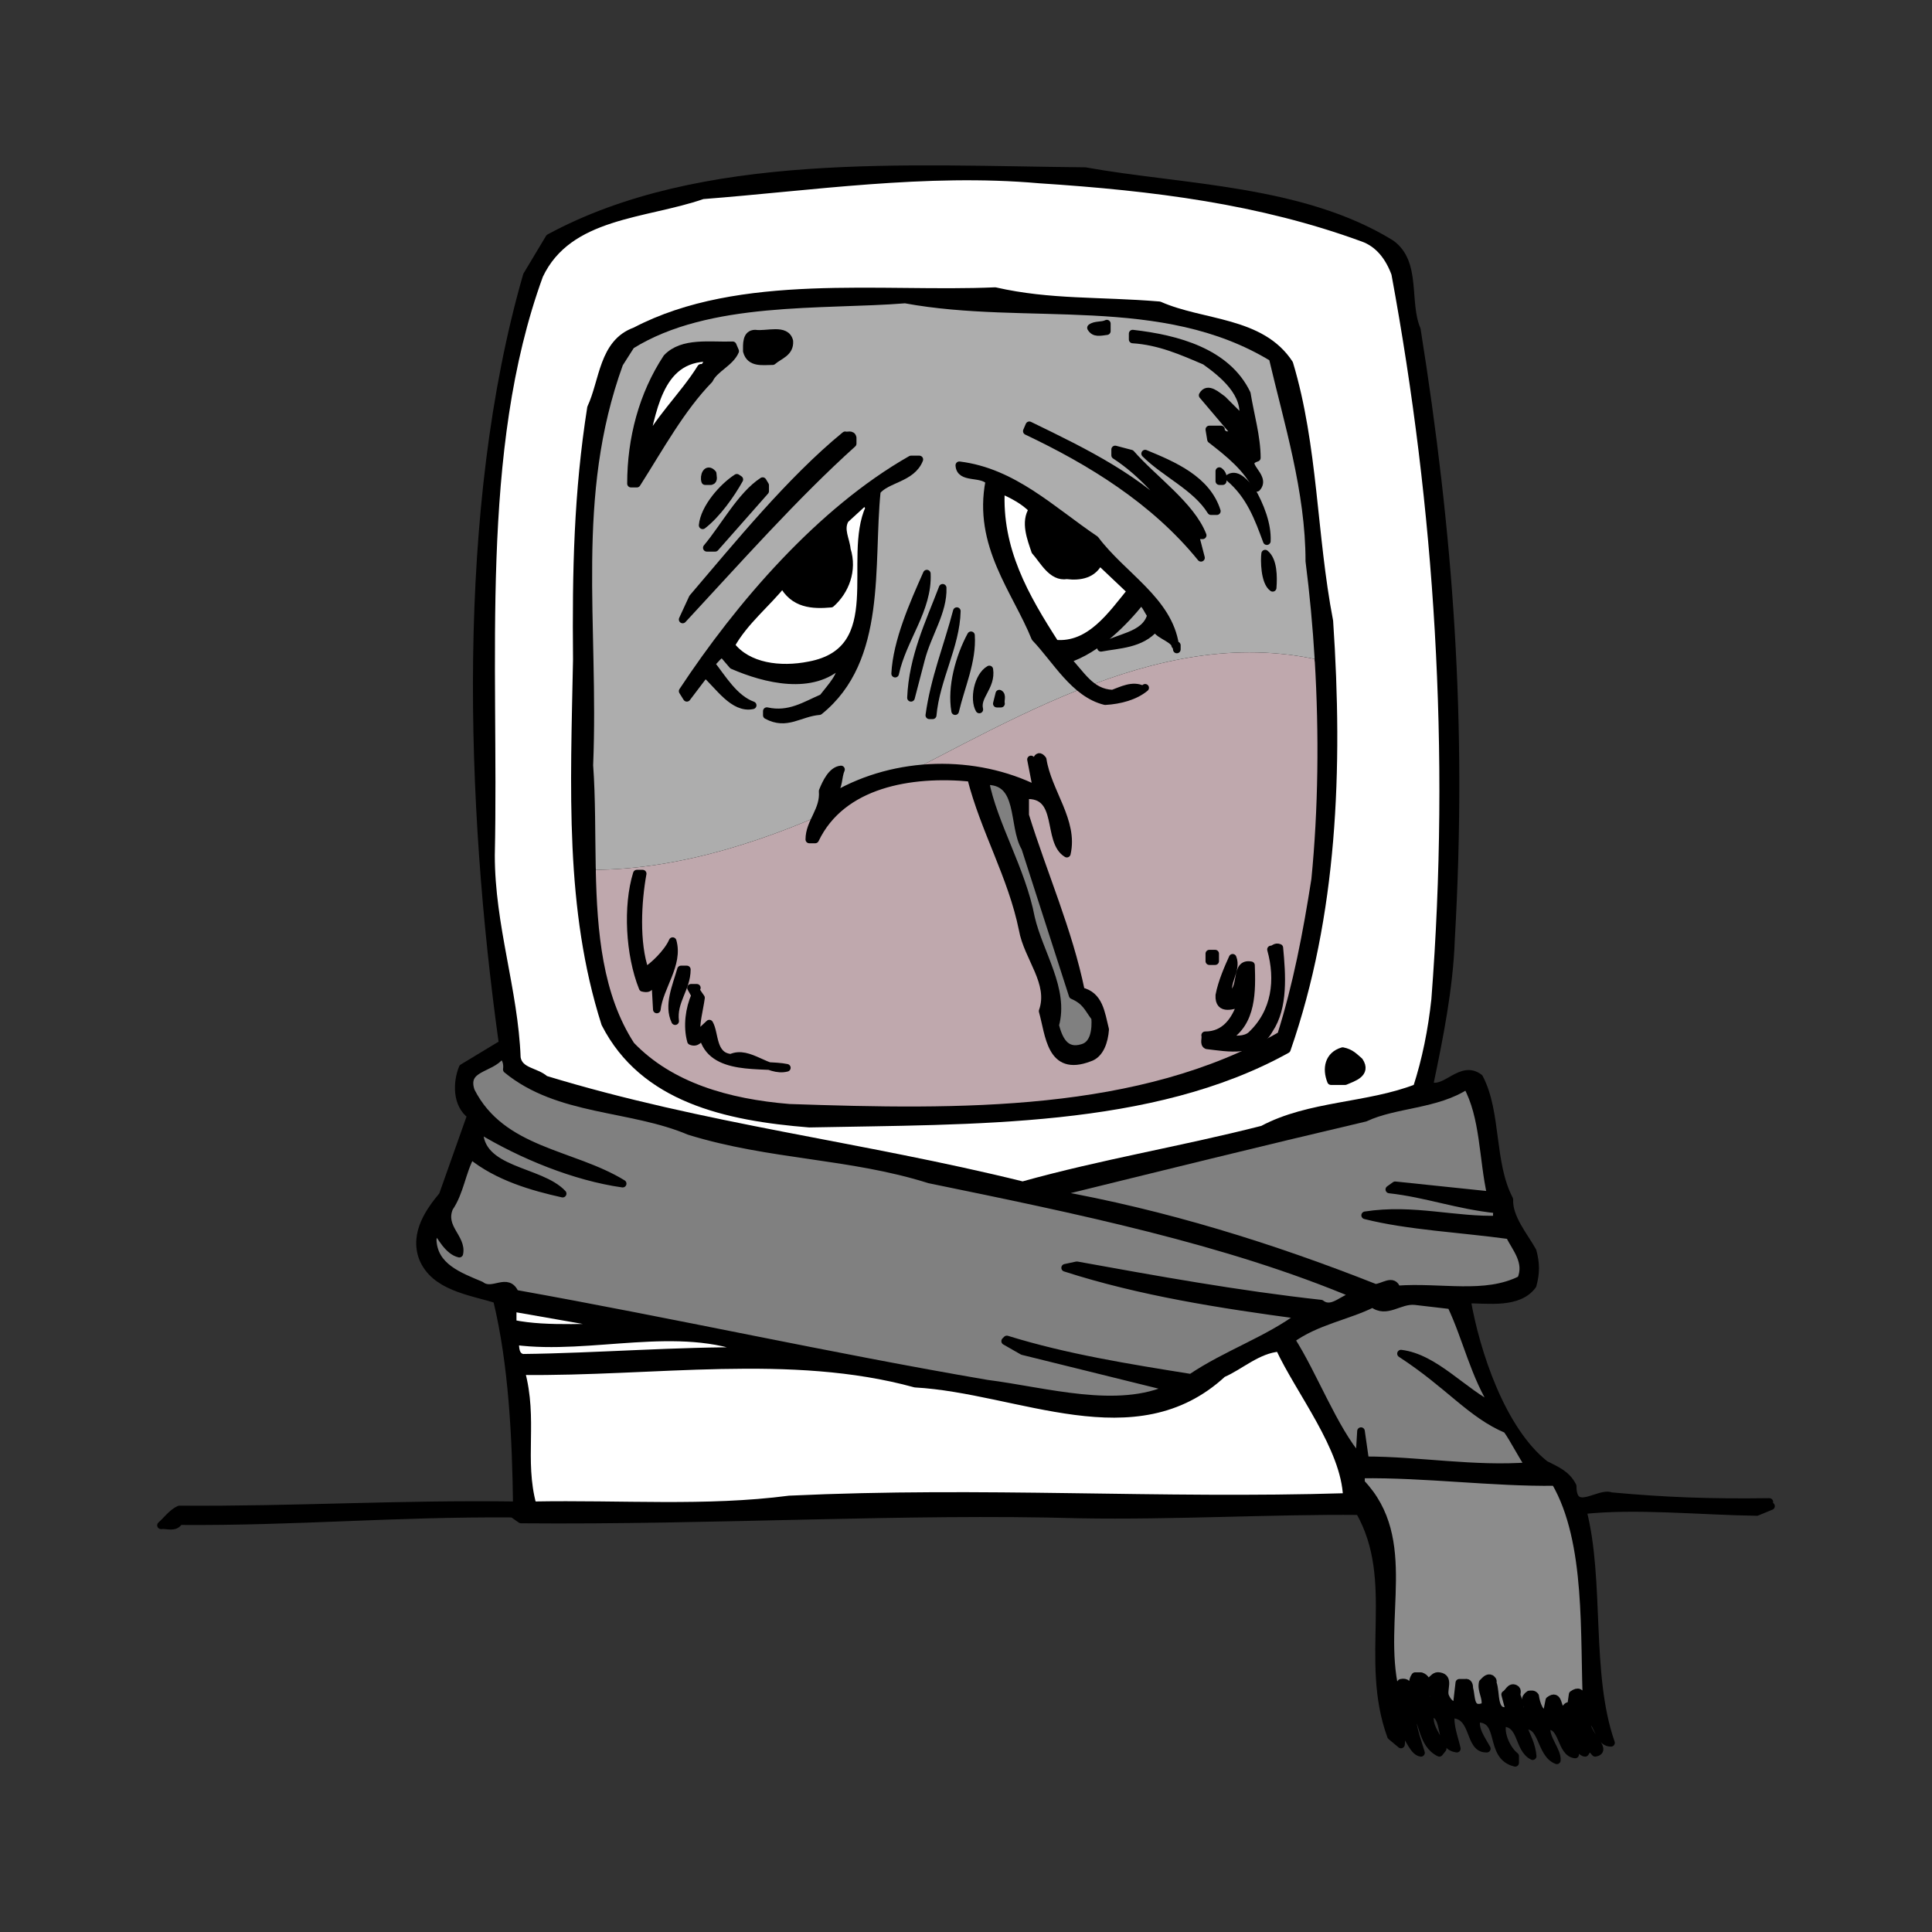 <svg:svg xmlns:svg="http://www.w3.org/2000/svg" enable-background="new 0 0 580 573" height="678.46" id="icons" version="1.1" viewBox="-48.228 -52.229 678.46 678.46" width="678.46" x="0px" y="0px" xml:space="preserve">
<svg:rect x="-48.228" y="-52.229" width="678.46" height="678.46" fill="#333333" stroke="none"/>
<svg:g id="sick_mac">
	<svg:path d="   M440.249,33.327c9.363,6.731,4.973,20.486,9.071,30.144c11.412,71.696,16.388,137.542,11.997,214.213   c-0.585,16.976-4.096,34.533-7.606,51.213c5.559,2.633,11.116-7.608,17.558-2.635c6.438,12.292,3.803,29.85,10.537,42.727   c-0.295,6.438,5.266,12.877,8.191,18.143c1.17,4.391,1.17,7.608,0,12c-4.974,6.73-15.511,4.976-23.116,4.976   c3.218,18.728,12.289,45.942,27.504,57.941c4.099,2.051,7.611,3.513,9.659,7.608c0,10.537,9.366,1.758,13.462,3.514   c19.021,1.755,34.826,2.34,55.602,2.048c-0.29,0.585,0.292,1.17,0.585,1.462l-4.976,2.048c-20.19-0.292-42.432-2.633-61.162-0.585   c6.44,24.874,1.462,57.359,9.951,81.648c-4.973,0-4.391-9.071-8.489-7.901c-0.877,4.684,7.904,10.537,2.929,11.414l-2.048-2.343   l-1.463,2.343c-1.465,0-2.343-2.928-3.513-0.877v1.462c-5.267-0.585-4.096-10.829-9.949-9.951   c-0.881,4.098,3.803,8.489,3.511,11.999c-6.144-2.34-4.681-13.754-11.997-11.999c1.463,3.513,3.218,6.731,3.511,10.537   c-5.267-2.636-3.511-11.707-10.534-11.707c-1.173,4.096,1.755,9.659,4.391,11.707v2.34c-9.659-2.34-3.806-15.803-13.463-15.51   c-1.17,3.511,1.756,7.316,3.511,10.534c-6.729,0.295-3.803-12.29-12.584-11.997c-0.585,3.803,1.17,8.193,2.048,11.997   c-7.021-0.878-2.926-11.704-9.069-12.582c-1.755,4.388,2.926,9.071,4.096,12.582l-1.17,1.465   c-6.438-3.221-5.269-11.414-9.364-15.51c-0.878,4.974,1.463,10.534,2.926,15.51c-2.633-0.295-4.099-5.269-6.438-7.903   c-1.171,1.173-0.293,3.221-0.585,4.976l-3.511-2.926c-9.952-27.217,2.925-54.434-11.122-79.015   c-29.85-0.293-65.551,1.758-98.325,1.17c-60.58-1.755-128.178,2.343-196.073,1.758l-2.927-2.05   c-42.141-0.29-75.793,2.928-117.058,2.635c-1.462,2.633-4.389,1.171-6.437,1.463c1.755-1.463,3.804-4.388,6.437-5.561   c40.678,0.292,76.965-2.048,118.521-1.463c-0.294-23.119-1.464-49.455-7.023-72.281c-9.365-2.929-21.949-4.391-26.045-14.633   c-3.219-8.778,2.634-16.683,7.023-21.948l9.951-28.095c-5.267-3.803-4.976-11.704-2.927-16.68l14.046-8.486   c-11.706-83.987-15.216-187.585,8.487-269.815l7.9-13.17C198.233,2.308,269.931,7.282,332.85,7.868   C367.087,14.013,408.937,14.013,440.249,33.327z" stroke="#000000" stroke-linecap="round" stroke-linejoin="round" stroke-miterlimit="2" stroke-width="2.675" />
	
		<svg:path d="   M430.297,31.279c5.854,2.048,9.367,7.024,11.415,12.583c15.217,82.233,20.775,167.684,14.047,254.892   c-1.17,10.826-3.218,21.067-6.438,31.02c-17.266,6.731-37.751,5.854-54.139,14.632c-28.68,7.316-55.896,11.705-84.281,19.606   c-56.774-14.045-112.083-20.191-167.685-37.164c-3.219-2.928-9.073-2.635-9.949-7.608c-0.877-23.706-9.073-46.239-9.073-71.114   c1.463-67.892-5.56-141.931,16.974-203.677c10.243-21.657,37.165-21.071,57.356-28.095c38.043-2.927,78.43-9.073,118.23-5.56   C357.138,13.428,394.304,18.111,430.297,31.279z" fill="#FFFFFF" stroke="#000000" stroke-linecap="round" stroke-linejoin="round" stroke-miterlimit="2" stroke-width="2.675" />
	<svg:path d="   M358.894,54.983c15.217,6.731,35.703,5.267,45.652,20.484c8.778,29.265,8.193,59.992,14.047,90.428   c3.513,52.089,1.463,103.301-14.925,150.417c-47.407,26.339-110.326,24.876-167.684,26.047   c-29.265-2.344-58.235-8.782-71.698-35.118c-12.876-40.384-10.828-82.526-9.949-127.886c-0.293-31.311,0.292-58.528,4.974-88.376   c4.391-9.365,4.097-22.828,15.511-26.924c36.872-19.314,86.33-12.29,126.419-14.046C320.558,54.398,337.822,53.228,358.894,54.983z   " stroke="#000000" stroke-linecap="round" stroke-linejoin="round" stroke-miterlimit="2" stroke-width="2.675" />
	<svg:g id="screen">
		<svg:g>
			<svg:path d="M414.8,179.48c1.57,26.14,1.24,52.68-1.18,77.13c-2.93,18.73-6.44,37.17-12,54.73     c-49.46,28.38-112.67,27.51-172.66,25.46c-21.66-1.76-41.85-7.609-55.6-21.95c-11.36-17.51-13.24-39.64-13.71-61.629     C190.98,253.3,223.6,242.13,251,229C302.54,204.15,356.62,166.6,414.8,179.48z" fill="#BFA8AD" />
			<svg:path d="M411.57,144.83c1.449,11.32,2.529,22.94,3.229,34.65C356.62,166.6,302.54,204.15,251,229     c-27.4,13.13-60.02,24.3-91.35,24.22c-0.26-12.57-0.07-25.1-0.92-36.7c2.04-50.04-6.44-94.23,10.53-141.05l4.1-6.44     c27.21-16.97,67.31-13.75,96.28-16.09c42.72,7.9,90.129-3.23,129.05,20.48C403.96,95.95,411.57,120.24,411.57,144.83z" fill="#ADADAD" />
		</svg:g>
		<svg:g>
			<svg:path d="M159.65,253.22     c0.47,21.99,2.35,44.12,13.71,61.629c13.75,14.341,33.94,20.19,55.6,21.95c59.99,2.05,123.2,2.92,172.66-25.46     c5.56-17.56,9.07-36,12-54.73c2.42-24.45,2.75-50.99,1.18-77.13" fill="none" stroke="#000000" stroke-linecap="round" stroke-linejoin="round" stroke-width="2.675" />
			<svg:path d="M414.8,179.48     c-0.7-11.71-1.78-23.33-3.229-34.65c0-24.59-7.61-48.88-12.88-71.41c-38.921-23.71-86.33-12.58-129.05-20.48     c-28.97,2.34-69.07-0.88-96.28,16.09l-4.1,6.44c-16.97,46.82-8.49,91.01-10.53,141.05c0.85,11.6,0.66,24.13,0.92,36.7" fill="none" stroke="#000000" stroke-linecap="round" stroke-linejoin="round" stroke-width="2.675" />
		</svg:g>
	</svg:g>
	<svg:path d="   M340.455,64.055c-2.34,0.292-4.388,0.879-5.558-1.17c1.462-1.17,3.803-0.586,5.558-1.464V64.055z" stroke="#000000" stroke-linecap="round" stroke-linejoin="round" stroke-miterlimit="2" stroke-width="2.675" />
	<svg:path d="   M228.96,67.568c0.293,4.095-3.512,4.973-5.852,7.022c-3.513,0-7.902,0.878-9.073-3.512c0-2.34-0.292-6.145,2.927-6.145   C221.059,65.519,227.789,62.884,228.96,67.568z" stroke="#000000" stroke-linecap="round" stroke-linejoin="round" stroke-miterlimit="2" stroke-width="2.675" />
	<svg:path d="   M389.623,86.003c1.17,7.316,3.511,15.218,3.511,22.534c-6.441,2.048,3.803,6.438,0,10.536c-3.511-7.024-9.659-11.998-16.098-16.974   l-0.582-3.51h4.095c-0.292,0.877,0.878,1.462,1.463,2.047c1.17-0.292,2.633,0.585,3.511-0.585L374.11,86.589   c1.756-3.22,5.269,0.292,7.024,1.463l7.023,7.022c1.758-9.072-7.023-16.095-13.17-20.485c-8.193-3.512-16.095-7.022-25.459-7.608   v-2.048C365.039,66.689,382.597,71.371,389.623,86.003z" stroke="#000000" stroke-linecap="round" stroke-linejoin="round" stroke-miterlimit="2" stroke-width="2.675" />
	<svg:path d="   M209.938,71.078c-1.755,4.098-7.315,6.146-9.071,9.951c-9.951,10.243-17.267,23.704-25.46,36.581h-2.048   c0-15.804,4.096-31.313,12.583-44.189c5.56-5.852,15.218-4.097,23.118-4.39L209.938,71.078z" stroke="#000000" stroke-linecap="round" stroke-linejoin="round" stroke-miterlimit="2" stroke-width="2.675" />
	
		<svg:path d="   M223.108,69.03c0.292,1.755-1.464,1.463-2.635,1.463h-2.048V69.03H223.108z" fill="#FFFFFF" stroke="#000000" stroke-linecap="round" stroke-linejoin="round" stroke-miterlimit="2" stroke-width="2.675" />
	
		<svg:path d="   M200.867,73.42c-0.586,0.877-1.17,3.804-2.927,3.511c-6.146,9.951-15.803,18.73-20.486,29.265   C180.966,93.612,182.429,73.127,200.867,73.42z" fill="#FFFFFF" stroke="#000000" stroke-linecap="round" stroke-linejoin="round" stroke-miterlimit="2" stroke-width="2.675" />
	<svg:path d="   M367.087,132.242l0.878-0.586c-7.901-8.779-14.633-17.559-24.584-23.998v-2.048l5.563,1.464   c7.898,9.071,21.068,18.143,25.166,28.678h-2.635l2.05,7.902c-16.388-20.193-38.921-33.948-61.162-44.482l0.878-2.048   C333.142,106.78,352.455,116.146,367.087,132.242z" stroke="#000000" stroke-linecap="round" stroke-linejoin="round" stroke-miterlimit="2" stroke-width="2.675" />
	<svg:path d="   M251.2,101.515v2.047c-20.192,18.145-40.676,41.263-59.698,61.748l3.512-7.609c15.51-18.143,34.239-41.263,53.553-57.065   C249.446,100.928,250.909,100.05,251.2,101.515z" stroke="#000000" stroke-linecap="round" stroke-linejoin="round" stroke-miterlimit="2" stroke-width="2.675" />
	<svg:path d="   M379.087,127.266h-2.051c-5.269-8.486-16.095-13.17-23.118-20.192C363.869,111.171,375.573,116.146,379.087,127.266z" stroke="#000000" stroke-linecap="round" stroke-linejoin="round" stroke-miterlimit="2" stroke-width="2.675" />
	<svg:path d="   M274.612,109.122c-2.634,6.731-11.413,6.731-14.925,11.121c-2.634,26.045,2.342,59.113-20.193,77.259   c-7.022,0.585-11.412,5.266-18.435,1.462v-1.462c7.901,1.755,13.462-2.05,19.607-4.684c2.926-3.804,7.023-7.9,6.437-11.998   c-9.949,9.658-26.63,5.561-38.043,0.585l-3.511-4.097c-1.462,0.294-2.635,2.342-4.098,3.512   c4.098,5.269,8.195,12.291,14.632,14.631c-6.729,1.464-11.997-7.022-16.68-11.12l-6.438,8.486l-1.462-2.34   c19.9-30.144,48.286-63.211,80.184-81.355H274.612z" stroke="#000000" stroke-linecap="round" stroke-linejoin="round" stroke-miterlimit="2" stroke-width="2.675" />
	<svg:path d="   M336.359,137.215c9.659,12.876,25.755,21.364,28.095,37.167h0.585v1.462c-0.292-4.097-5.851-4.389-7.608-7.608   c-4.976,5.852-12.875,5.852-19.023,7.023c5.269-3.804,15.511-3.804,17.561-11.413c-1.17-1.756-1.758-3.513-3.513-4.976   c-5.852,7.316-15.218,16.974-26.044,20.484c4.976,4.976,8.193,11.706,16.095,12c3.221-1.171,7.023-3.219,10.534-1.464l0.878-0.583   c-3.511,2.925-8.779,4.389-14.048,4.681c-10.826-2.633-17.265-14.632-24.579-22.24c-6.733-16.682-20.485-32.484-16.095-55.018   c-2.928-3.219-10.244-0.585-10.537-5.56C307.68,113.511,321.143,126.974,336.359,137.215z" stroke="#000000" stroke-linecap="round" stroke-linejoin="round" stroke-miterlimit="2" stroke-width="2.675" />
	<svg:path d="   M202.037,114.096c0,0.878,0.586,2.342-0.586,2.634h-2.048C198.818,114.974,199.988,111.756,202.037,114.096z" stroke="#000000" stroke-linecap="round" stroke-linejoin="round" stroke-miterlimit="2" stroke-width="2.675" />
	<svg:path d="   M381.135,116.73h-1.171v-3.51C381.135,114.096,381.427,115.268,381.135,116.73z" stroke="#000000" stroke-linecap="round" stroke-linejoin="round" stroke-miterlimit="2" stroke-width="2.675" />
	<svg:path d="   M396.645,137.801c-2.926-7.902-5.852-16.095-13.17-22.241c2.926-1.757,5.854,2.34,7.611,4.097   C394.304,125.217,396.937,131.949,396.645,137.801z" stroke="#000000" stroke-linecap="round" stroke-linejoin="round" stroke-miterlimit="2" stroke-width="2.675" />
	<svg:path d="   M211.402,116.146c-2.927,5.269-7.902,12.291-12.878,16.096c0.586-6.146,7.025-13.462,12-16.681L211.402,116.146z" stroke="#000000" stroke-linecap="round" stroke-linejoin="round" stroke-miterlimit="2" stroke-width="2.675" />
	<svg:path d="   M220.473,118.193v2.049l-17.559,19.899h-2.925c6.146-7.316,11.998-18.435,19.606-23.411L220.473,118.193z" stroke="#000000" stroke-linecap="round" stroke-linejoin="round" stroke-miterlimit="2" stroke-width="2.675" />
	
		<svg:path d="   M314.411,126.68c-2.928,4.389-0.582,10.243,0.88,14.632c2.926,3.219,5.852,9.365,11.12,8.487c4.683,0.585,9.363-0.292,11.411-4.974   l11.122,10.535c-6.733,8.192-14.34,19.605-26.632,18.436c-10.534-16.388-20.19-33.068-19.021-54.139   C307.68,121.707,311.19,123.461,314.411,126.68z" fill="#FFFFFF" stroke="#000000" stroke-linecap="round" stroke-linejoin="round" stroke-miterlimit="2" stroke-width="2.675" />
	
		<svg:path d="   M257.053,126.096c-8.194,17.852,7.024,50.042-21.069,55.309c-10.243,2.049-21.655,0.586-27.508-7.022   c4.681-8.486,12.876-14.926,18.143-21.656c3.806,7.316,10.535,7.607,16.974,7.024c4.975-4.39,7.901-11.706,5.56-19.022   c-0.293-3.513-2.633-7.023-0.585-10.535l7.022-6.439L257.053,126.096z" fill="#FFFFFF" stroke="#000000" stroke-linecap="round" stroke-linejoin="round" stroke-miterlimit="2" stroke-width="2.675" />
	
		<svg:polygon fill="#FFFFFF" points="   326.411,140.728 327.286,140.142 328.458,142.776  " stroke="#000000" stroke-linecap="round" stroke-linejoin="round" stroke-miterlimit="2" stroke-width="2.675" />
	<svg:path d="   M398.692,154.19c-2.926-2.049-2.926-9.952-2.633-12C398.984,144.531,398.984,150.385,398.692,154.19z" stroke="#000000" stroke-linecap="round" stroke-linejoin="round" stroke-miterlimit="2" stroke-width="2.675" />
	
		<svg:path d="   M240.081,147.166c0.292,0.585-0.292,0.879-0.586,1.171h-2.34v-2.049C237.74,147.75,239.203,146.873,240.081,147.166z" fill="#FFFFFF" stroke="#000000" stroke-linecap="round" stroke-linejoin="round" stroke-miterlimit="2" stroke-width="2.675" />
	<svg:path d="   M277.247,149.214c0.584,12.582-8.488,22.825-11.122,35.117C266.711,172.918,272.564,159.75,277.247,149.214z" stroke="#000000" stroke-linecap="round" stroke-linejoin="round" stroke-miterlimit="2" stroke-width="2.675" />
	<svg:path d="   M275.197,179.355l-3.512,13.462c0.585-14.339,6.438-26.338,11.121-38.627C283.1,162.677,277.538,170.285,275.197,179.355z" stroke="#000000" stroke-linecap="round" stroke-linejoin="round" stroke-miterlimit="2" stroke-width="2.675" />
	<svg:path d="   M279.294,198.963h-1.17c1.757-12.875,6.439-24.289,9.657-36.581C287.489,174.675,280.464,186.088,279.294,198.963z" stroke="#000000" stroke-linecap="round" stroke-linejoin="round" stroke-miterlimit="2" stroke-width="2.675" />
	<svg:path d="   M292.757,170.869c0.585,9.073-3.513,17.852-5.561,26.632C285.733,189.013,288.66,178.478,292.757,170.869z" stroke="#000000" stroke-linecap="round" stroke-linejoin="round" stroke-miterlimit="2" stroke-width="2.675" />
	<svg:path d="   M299.196,182.867c0.875,6.146-4.686,9.365-3.516,14.047C293.634,193.403,295.096,185.209,299.196,182.867z" stroke="#000000" stroke-linecap="round" stroke-linejoin="round" stroke-miterlimit="2" stroke-width="2.675" />
	<svg:path d="   M303.292,194.867h-1.463l0.878-3.512C303.877,191.94,302.999,193.696,303.292,194.867z" stroke="#000000" stroke-linecap="round" stroke-linejoin="round" stroke-miterlimit="2" stroke-width="2.675" />
	<svg:path d="   M317.925,214.472c1.755,11.415,11.119,21.657,8.486,33.07c-7.316-4.389-1.466-21.365-14.633-20.486v7.024   c6.438,20.778,15.218,40.384,19.608,61.749c6.436,1.463,7.021,7.608,8.483,13.46c-0.292,4.098-1.755,8.781-5.559,9.951   c-13.754,5.266-14.047-8.196-16.387-16.391c3.51-9.948-5.271-18.726-7.024-28.677c-3.806-18.73-13.462-34.825-18.144-53.261   c-21.071-2.05-45.36,2.048-54.725,21.655h-2.048c0-6.146,5.267-10.242,4.682-16.973c1.17-2.927,3.218-7.316,6.437-7.609   c-1.17,2.633-0.584,6.146-2.925,8.486l0.879,0.585c21.362-12.291,49.161-12.875,70.82-2.049l-2.048-10.536   C316.169,217.108,315.581,211.547,317.925,214.472z" stroke="#000000" stroke-linecap="round" stroke-linejoin="round" stroke-miterlimit="2" stroke-width="2.675" />
	<svg:path d="M311.778,245.494   l16.68,51.798c4.684,2.048,5.269,4.388,7.901,7.898c0.293,4.099-0.292,9.366-4.388,10.537c-6.438,2.048-8.489-3.511-9.659-7.901   c3.511-12.585-5.559-25.167-8.483-37.751c-3.221-16.973-13.17-32.775-16.098-47.993C310.9,221.497,307.095,237.592,311.778,245.494   z" fill="#808080" stroke="#000000" stroke-linecap="round" stroke-linejoin="round" stroke-width="2.675" />
	<svg:path d="   M177.455,254.565c-1.755,9.658-2.633,24.289,0.877,34.241c2.634-1.464,7.903-6.439,9.658-10.536   c2.342,8.194-4.682,16.093-5.561,23.995l-0.584-10.534c-2.343,1.171-0.879,3.804-4.391,2.929   c-4.682-11.706-5.56-28.681-2.048-40.094H177.455z" stroke="#000000" stroke-linecap="round" stroke-linejoin="round" stroke-miterlimit="2" stroke-width="2.675" />
	<svg:path d="   M401.032,280.61c0.878,9.365,1.758,20.777-3.511,28.679c-4.681,8.486-14.34,6.438-21.948,5.561c-1.17-0.585-0.29-2.343-0.585-3.514   c7.023,0,10.534-5.266,12.582-11.119c-2.341,0.293-7.898,2.926-7.606-2.925c0.878-4.684,3.218-9.951,4.681-13.168   c1.756,4.389-2.925,8.778-1.17,13.168c5.266-1.758,1.463-11.706,7.611-10.536c0.293,8.778,0.583,20.192-8.489,25.46   c2.633,0.877,6.438,0.877,8.489-0.881c8.776-8.193,9.946-19.605,7.021-30.141C399.277,281.195,399.569,280.025,401.032,280.61z" stroke="#000000" stroke-linecap="round" stroke-linejoin="round" stroke-miterlimit="2" stroke-width="2.675" />
	
		<svg:rect height="2.634" stroke="#000000" stroke-linecap="round" stroke-linejoin="round" stroke-miterlimit="2" stroke-width="2.675" width="2.048" x="376.454" y="282.659" />
	<svg:path d="   M192.964,288.219c0,6.73-4.975,11.121-4.097,18.145c-2.633-5.561,0.292-12,2.049-18.145H192.964z" stroke="#000000" stroke-linecap="round" stroke-linejoin="round" stroke-miterlimit="2" stroke-width="2.675" />
	<svg:path d="   M196.478,294.659c-0.879,0.582,0.292,1.752,1.463,3.51c-0.586,4.389-2.049,9.072-1.463,13.167l4.39-4.095   c2.046,3.513,0.876,11.411,7.608,11.999c6.438-2.928,12.876,5.266,19.607,3.511c-8.194-1.756-26.632,1.755-29.559-11.415   c-1.17,1.171-2.046,2.929-4.096,2.051c-1.464-5.269-0.585-11.414,1.463-16.095l-1.463-2.633H196.478z" stroke="#000000" stroke-linecap="round" stroke-linejoin="round" stroke-miterlimit="2" stroke-width="2.675" />
	<svg:path d="   M429.127,320.41c2.928,4.389-2.341,5.852-4.974,7.021h-4.976c-1.755-4.389-0.88-9.071,4.099-10.534   C426.201,317.482,427.372,318.947,429.127,320.41z" stroke="#000000" stroke-linecap="round" stroke-linejoin="round" stroke-miterlimit="2" stroke-width="2.675" />
	<svg:path d="M129.754,323.336   c18.144,14.925,43.311,12.877,64.089,21.656c28.386,8.778,56.48,8.193,84.281,16.973c51.212,10.534,104.473,21.363,150.125,40.679   c-4.388,0.292-8.486,6.144-12.584,2.926c-29.265-3.221-58.234-8.486-85.741-13.463l-4.101,0.878   c26.339,8.486,54.434,12.877,82.82,16.68c-11.707,8.782-26.047,13.463-38.631,21.949c-21.946-3.511-43.897-7.023-64.673-13.463   l-0.585,0.588l6.146,3.511l52.091,12.877c-18.73,8.779-43.896,1.17-64.675-1.463c-54.724-9.366-110.034-21.658-165.637-31.607   c-2.633-6.146-7.9,0.293-11.997-2.925c-7.609-3.221-16.682-6.439-16.974-16.096l0.879-4.098c2.048,3.22,4.681,8.193,8.486,9.073   c1.17-5.561-6.438-9.073-3.513-16.095c3.806-5.561,4.39-12.587,7.61-18.438c9.364,7.608,21.654,11.121,32.19,13.462   c-7.901-8.486-29.557-7.611-29.265-22.534c14.925,9.072,33.654,16.681,50.335,19.023c-17.559-10.829-42.433-11.122-53.261-32.485   c-2.927-8.486,7.022-7.608,10.535-12.584C129.462,318.947,130.047,321.288,129.754,323.336z" fill="#808080" stroke="#000000" stroke-linecap="round" stroke-linejoin="round" stroke-width="2.675" />
	
		<svg:path d="   M424.739,321.873v1.463h-2.051C421.813,321.873,424.153,320.118,424.739,321.873z" fill="#FFFFFF" stroke="#000000" stroke-linecap="round" stroke-linejoin="round" stroke-miterlimit="2" stroke-width="2.675" />
	<svg:path d="M475.364,367.525   l-33.652-3.513l-2.048,1.462c13.169,1.466,23.701,5.562,37.751,7.024c0.292,1.172-0.588,2.635,0.875,3.513   c-15.511,0.585-30.14-4.096-47.115-1.463c14.925,3.803,33.652,4.681,50.631,7.021c2.34,4.683,6.729,9.366,4.096,15.513   c-12.585,6.436-28.095,2.34-43.604,3.51c-1.171-4.096-4.974-0.585-7.609-0.585c-36.288-14.34-73.746-26.044-113.253-33.067   c36.874-9.074,72.284-17.854,109.74-26.632c10.537-4.974,25.169-4.391,35.706-11.412   C473.023,340.016,472.438,354.648,475.364,367.525z" fill="#808080" stroke="#000000" stroke-linecap="round" stroke-linejoin="round" stroke-width="2.675" />
	<svg:path d="M461.317,406.154   c5.563,11.704,8.196,24.874,15.51,35.995c-11.412-5.561-21.068-17.56-33.067-19.022c17.009,11.074,24.411,21.235,37.165,26.632   c2.344,3.218,5.562,9.656,7.901,12.874c-19.605,1.466-38.628-2.048-57.651-2.048l-1.463-10.241L429.127,460   c-9.071-10.534-16.095-29.558-23.996-41.85c8.778-6.436,19.9-8.193,28.68-12.581c4.976,3.803,9.363-1.463,14.922-0.881   L461.317,406.154z" fill="#808080" stroke="#000000" stroke-linecap="round" stroke-linejoin="round" stroke-width="2.675" />
	
		<svg:path d="   M171.895,414.056c-11.121-0.586-27.51,1.17-40.093-1.463v-5.562L171.895,414.056z" fill="#FFFFFF" stroke="#000000" stroke-linecap="round" stroke-linejoin="round" stroke-miterlimit="2" stroke-width="2.675" />
	
		<svg:path d="   M215.5,422.249c-25.462-0.293-54.433,2.048-80.184,2.341c-2.636-0.586-2.636-3.511-2.636-5.852   C159.311,422.249,190.038,411.715,215.5,422.249z" fill="#FFFFFF" stroke="#000000" stroke-linecap="round" stroke-linejoin="round" stroke-miterlimit="2" stroke-width="2.675" />
	
		<svg:path d="   M401.032,421.079c7.026,15.217,23.121,35.115,23.707,52.383c-66.431,2.048-127.008-2.34-195.779,0.878   c-29.263,3.803-58.82,1.463-90.134,2.048c-4.389-16.095,0.586-30.143-4.097-47.115c46.53,0.585,94.816-7.608,138.419,4.391   c36.579,2.048,77.259,24.874,107.986-3.513C387.277,427.518,393.427,421.664,401.032,421.079z" fill="#FFFFFF" stroke="#000000" stroke-linecap="round" stroke-linejoin="round" stroke-miterlimit="2" stroke-width="2.675" />
	<svg:path d="M497.9,468.193   c12.287,21.071,9.946,54.139,11.116,78.721c-2.047-0.293-0.877-7.021-4.973-4.096l-0.585,4.096   c-1.756-0.583-2.048,1.465-2.926,2.343c-2.05-1.463-1.17-7.023-4.684-4.391l-0.877,4.391c-2.343,1.17-3.806-3.514-4.099-5.854   c-0.585-0.878-1.463-0.585-2.048-0.585c-2.925,2.048,0.293,3.513-0.877,6.438c-3.219,0.878-2.341-3.806-3.511-5.854   c-0.293-0.878,0.585-2.048-0.585-2.636c-1.756-0.875-2.343,1.466-3.514,2.051l1.466,5.561c-6.148,1.756-4.391-6.146-5.856-9.659   c0.295-0.877-0.292-1.17-0.585-1.463c-1.17-0.585-2.048,0.586-2.926,1.463c-0.585,2.929,1.463,4.977,0.878,8.194   c-5.561,2.343-4.681-3.218-5.561-6.146c0-1.17-0.29-2.34-1.463-2.048h-2.048l-0.88,7.611c-2.048,0.875-3.511-1.465-4.096-2.928   c-0.878-2.341,1.755-6.438-2.048-7.023c-1.463-0.293-2.048,0.877-2.926,1.463l1.463,7.023h-2.926   c-0.587-2.926,1.463-7.316-2.05-8.486h-2.051c-1.463,2.048-0.582,4.683-0.875,7.023c-2.636-0.293,0-5.561-4.098-4.684l-2.048,2.636   c-5.854-25.169,7.021-52.969-12-72.869v-2.926C452.541,465.269,475.949,468.486,497.9,468.193z" fill="#8C8C8C" stroke="#000000" stroke-linecap="round" stroke-linejoin="round" stroke-width="2.675" />
	
		<svg:polygon fill="#FFFFFF" points="   442.297,546.914 443.174,546.914 444.345,554.522 443.76,554.815  " stroke="#000000" stroke-linecap="round" stroke-linejoin="round" stroke-miterlimit="2" stroke-width="2.675" />
	
		<svg:polygon fill="#FFFFFF" points="   508.435,559.791 506.384,553.938 508.435,558.913  " stroke="#000000" stroke-linecap="round" stroke-linejoin="round" stroke-miterlimit="2" stroke-width="2.675" />
</svg:g>
</svg:svg>